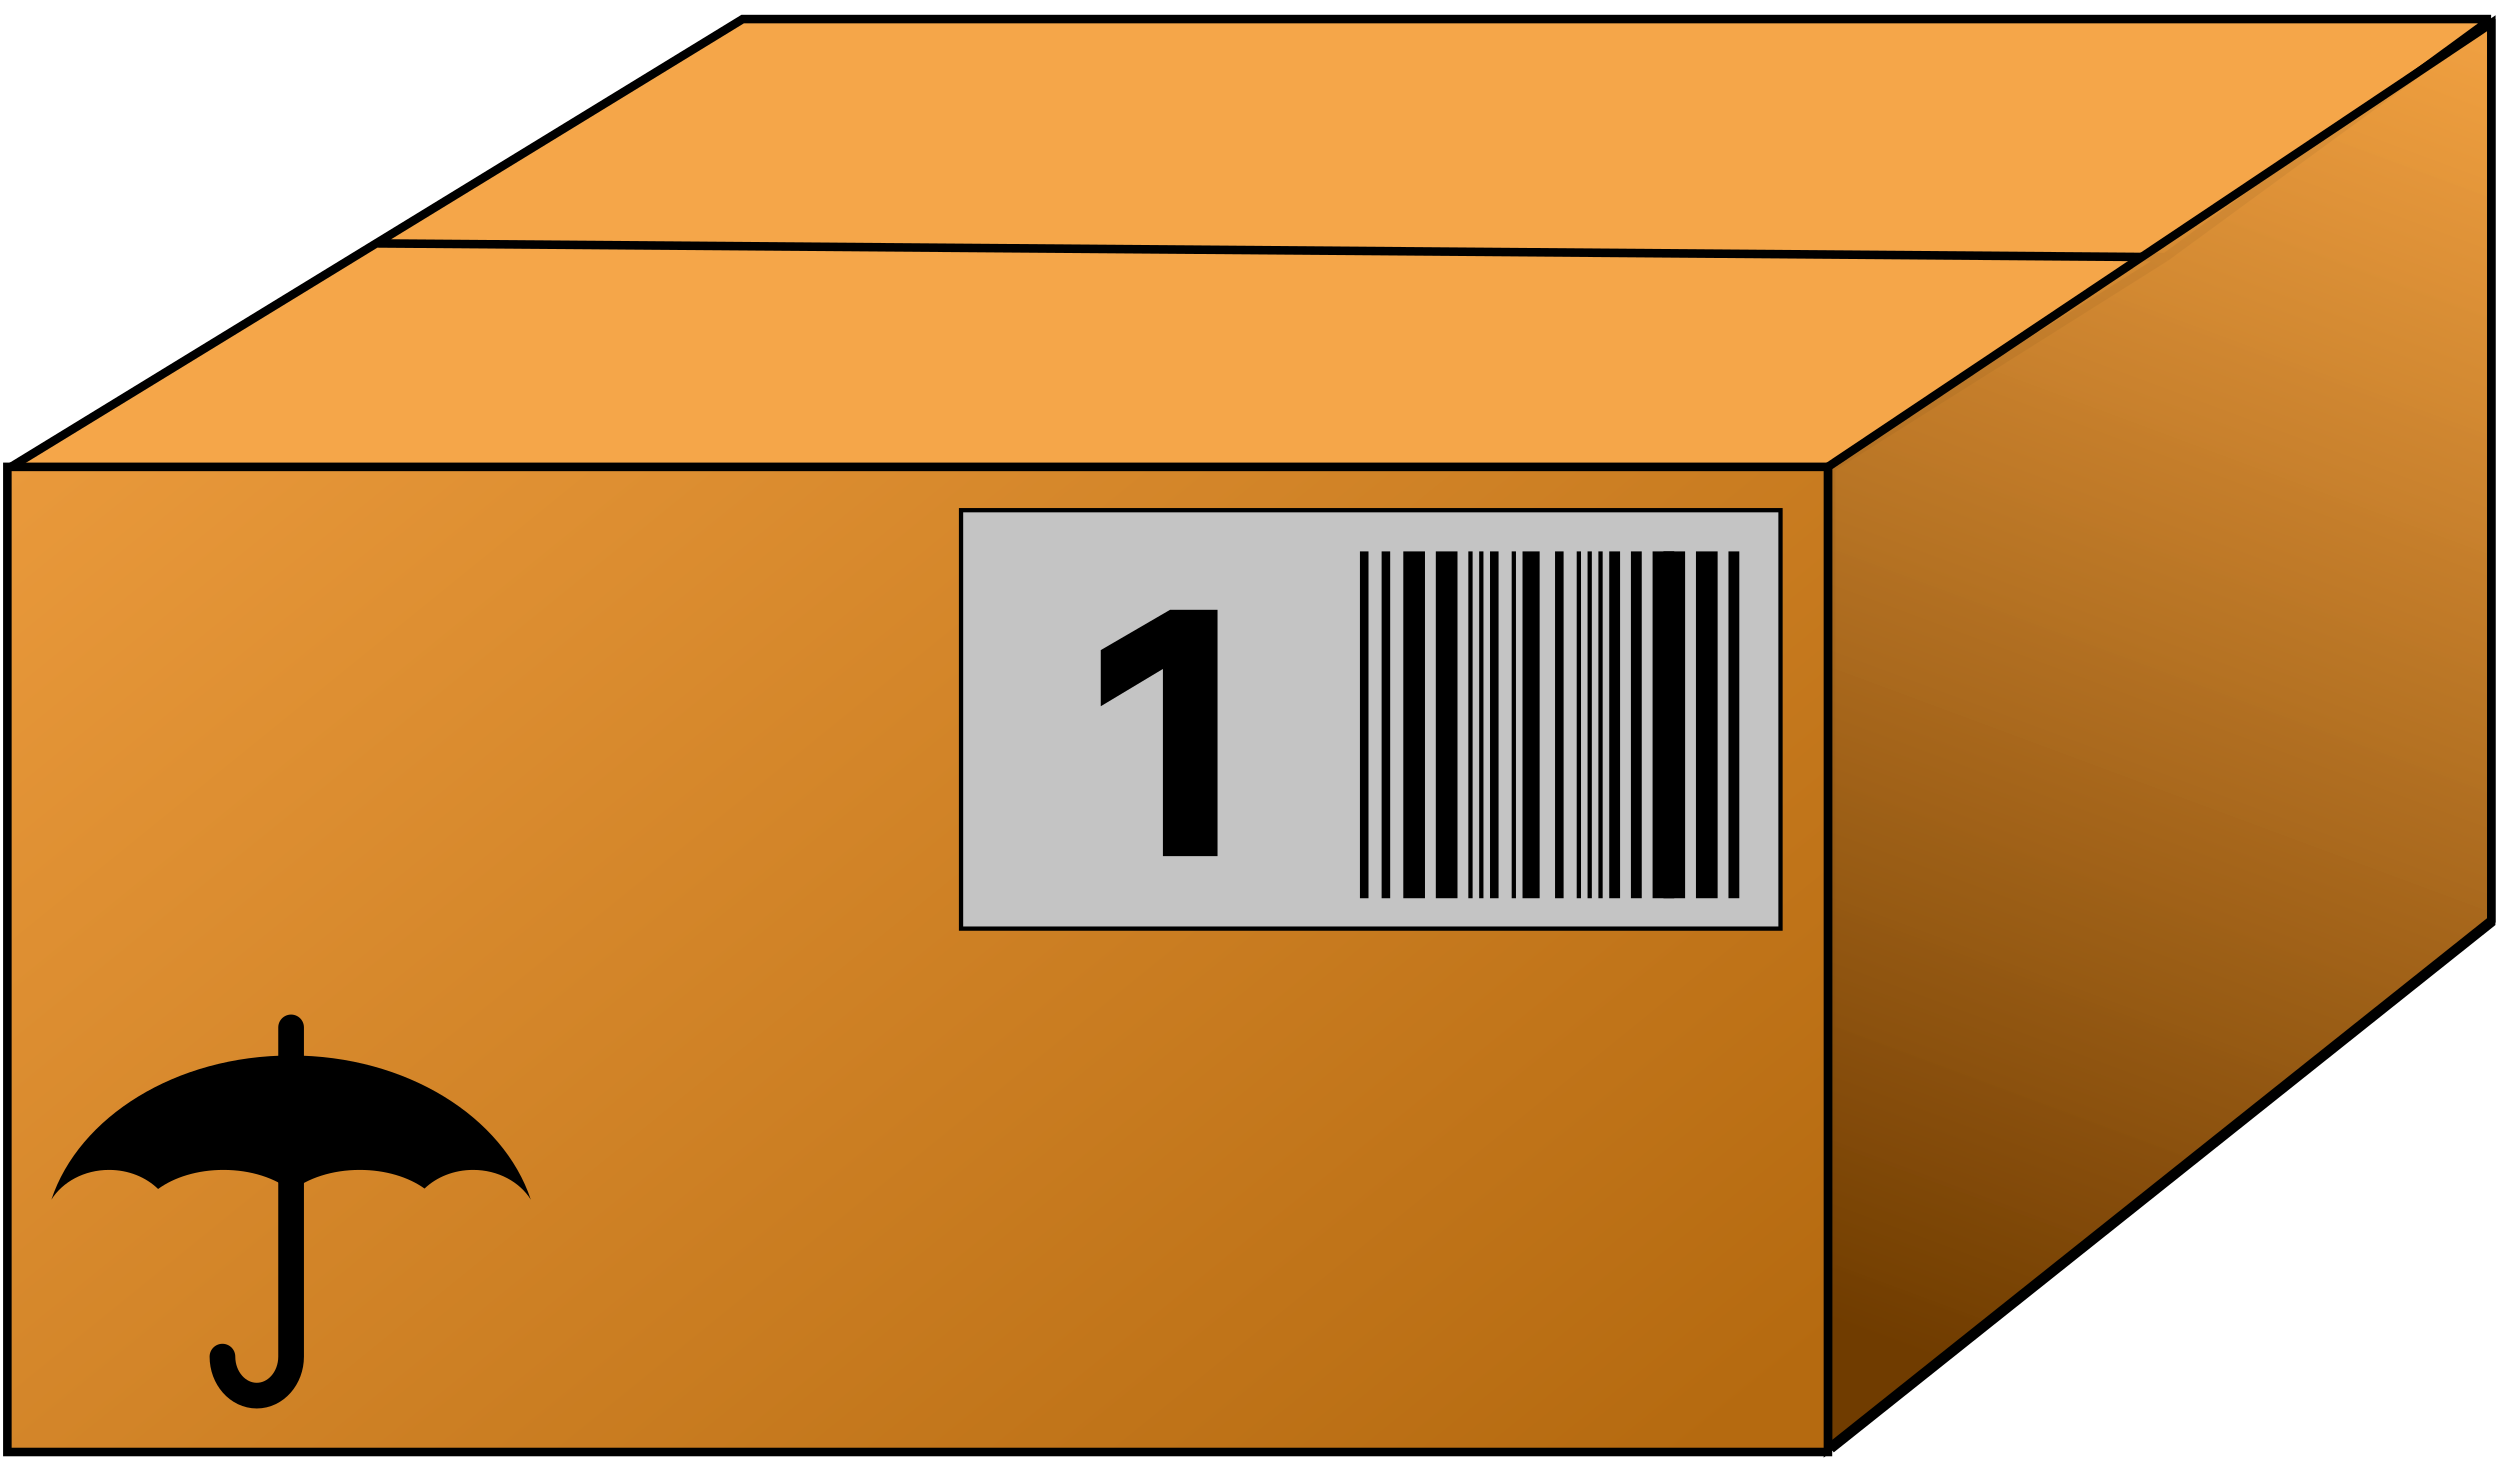 <svg width="292" height="172" viewBox="0 0 292 172" fill="none" xmlns="http://www.w3.org/2000/svg">
<path d="M213.873 169.245L1.125 169.245L1.125 54.632L43.935 28.429L86.745 2.225L290.963 2.225L290.963 107.805L213.873 169.245Z" fill="#F5A649"/>
<path d="M1.125 54.632L213.873 54.632M1.125 54.632L1.125 169.245L213.873 169.245M1.125 54.632L43.935 28.429M213.873 54.632L213.873 169.245M213.873 54.632L252.928 30.036M213.873 169.245L290.963 107.805L290.963 2.225M290.963 2.225L86.745 2.225L43.935 28.429M290.963 2.225L252.928 30.036M252.928 30.036L43.935 28.429" stroke="black"/>
<path d="M290.984 2.714L213.503 54.53V169.213L290.984 107.49V2.714Z" fill="url(#paint0_linear)" stroke="black"/>
<path d="M213.503 54.531H0.86V169.594H213.503V54.531Z" fill="url(#paint1_linear)" stroke="black"/>
<rect x="112.25" y="59.59" width="95.714" height="48.873" fill="#C4C4C4" stroke="black" stroke-width="0.5"/>
<rect x="201.885" y="64.403" width="1.266" height="40.511" fill="black"/>
<rect x="198.087" y="64.403" width="2.532" height="40.511" fill="black"/>
<rect x="167.703" y="64.403" width="2.532" height="40.511" fill="black"/>
<rect x="163.905" y="64.403" width="2.532" height="40.511" fill="black"/>
<rect x="194.288" y="64.403" width="2.532" height="40.511" fill="black"/>
<rect x="193.022" y="64.403" width="2.532" height="40.511" fill="black"/>
<rect x="190.49" y="64.403" width="1.266" height="40.511" fill="black"/>
<rect x="187.959" y="64.403" width="1.266" height="40.511" fill="black"/>
<line x1="186.942" y1="64.403" x2="186.942" y2="104.915" stroke="black" stroke-width="0.5"/>
<line x1="185.677" y1="64.403" x2="185.677" y2="104.915" stroke="black" stroke-width="0.5"/>
<line x1="176.814" y1="64.403" x2="176.814" y2="104.915" stroke="black" stroke-width="0.5"/>
<line x1="174.533" y1="64.403" x2="174.533" y2="104.915" stroke="black"/>
<line x1="173.017" y1="64.403" x2="173.017" y2="104.915" stroke="black" stroke-width="0.5"/>
<line x1="171.751" y1="64.403" x2="171.751" y2="104.915" stroke="black" stroke-width="0.5"/>
<line x1="184.41" y1="64.403" x2="184.41" y2="104.915" stroke="black" stroke-width="0.5"/>
<line x1="182.129" y1="64.403" x2="182.129" y2="104.915" stroke="black"/>
<line x1="161.873" y1="64.403" x2="161.873" y2="104.915" stroke="black"/>
<line x1="159.341" y1="64.403" x2="159.341" y2="104.915" stroke="black"/>
<line x1="178.831" y1="64.403" x2="178.831" y2="104.915" stroke="black" stroke-width="2"/>
<path fill-rule="evenodd" clip-rule="evenodd" d="M6 140.123C9.217 130.436 20.533 123.28 34 123.28C47.467 123.28 58.783 130.436 62 140.122C60.706 138.052 58.174 136.645 55.262 136.645C53.011 136.645 50.987 137.485 49.586 138.824C47.719 137.485 45.02 136.645 42.019 136.645C38.801 136.645 35.931 137.611 34.061 139.121C32.19 137.611 29.32 136.645 26.102 136.645C23.064 136.645 20.335 137.506 18.466 138.874C17.064 137.506 15.017 136.645 12.738 136.645C9.826 136.645 7.294 138.052 6 140.123Z" fill="black"/>
<path d="M25.981 158.453C25.981 160.97 27.776 163.01 29.991 163.01C32.205 163.01 34 160.97 34 158.453V120" stroke="black" stroke-width="3" stroke-linecap="round"/>
<path d="M142.208 100H135.828V78.132L128.568 82.488V75.932L136.664 71.224H142.208V100Z" fill="black"/>
<defs>
<linearGradient id="paint0_linear" x1="218.668" y1="156.259" x2="276.523" y2="0.334" gradientUnits="userSpaceOnUse">
<stop stop-color="#703C00"/>
<stop offset="1" stop-color="#EF9F40" stop-opacity="0.95"/>
</linearGradient>
<linearGradient id="paint1_linear" x1="157.975" y1="201.98" x2="23.636" y2="36.257" gradientUnits="userSpaceOnUse">
<stop stop-color="#B56A10"/>
<stop offset="1" stop-color="#E9993B"/>
</linearGradient>
</defs>
</svg>
